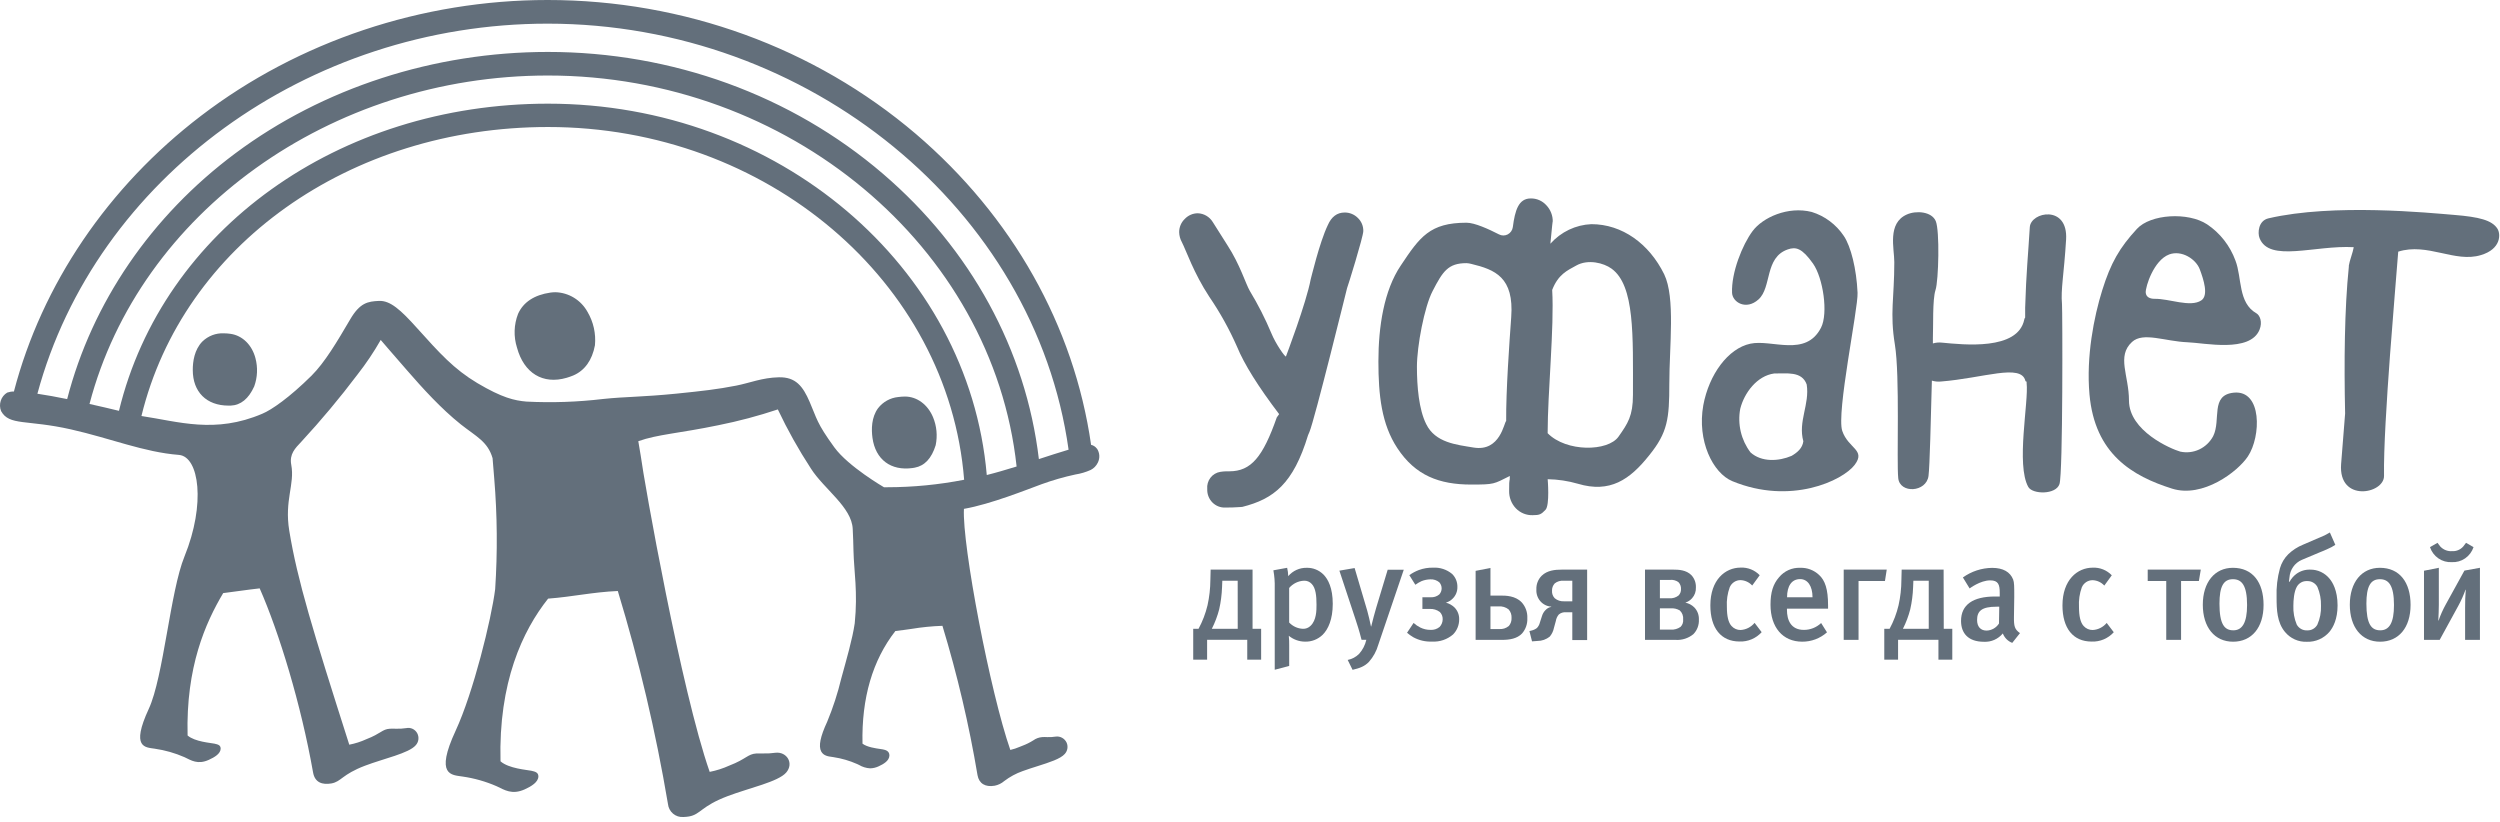 <svg width="499" height="164" viewBox="0 0 499 164" fill="none" xmlns="http://www.w3.org/2000/svg">
<path fill-rule="evenodd" clip-rule="evenodd" d="M46.012 66.633C45.567 66.566 45.118 66.532 44.669 66.53C43.885 66.495 43.102 66.622 42.367 66.903C41.632 67.185 40.96 67.615 40.392 68.167C38.8 69.798 38.471 72.162 38.478 73.861C38.478 78.239 41.224 80.96 45.609 80.96H46.045C48.06 80.877 49.631 79.589 50.745 77.116C51.398 75.312 51.482 73.346 50.987 71.49C50.289 68.825 48.375 66.968 46.012 66.633Z" fill="#636F7B"/>
<path fill-rule="evenodd" clip-rule="evenodd" d="M182.168 93.416L182.597 93.341C184.558 92.977 185.955 91.477 186.76 88.866C187.153 86.987 186.968 85.03 186.23 83.262C185.162 80.727 183.014 79.151 180.63 79.151C180.181 79.155 179.732 79.187 179.287 79.247C178.503 79.323 177.742 79.56 177.049 79.944C176.357 80.328 175.748 80.85 175.258 81.48C173.916 83.317 173.916 85.708 174.144 87.386C174.735 91.73 177.823 94.033 182.168 93.416Z" fill="#636F7B"/>
<path fill-rule="evenodd" clip-rule="evenodd" d="M110.847 58.328C110.523 58.331 110.2 58.354 109.88 58.397C106.65 58.863 104.448 60.309 103.4 62.659C102.568 64.809 102.494 67.188 103.192 69.387C104.575 74.492 108.376 76.794 113.096 75.41C113.535 75.281 113.968 75.131 114.392 74.957C116.682 73.998 118.192 71.915 118.75 68.921C118.972 66.597 118.454 64.261 117.273 62.261C116.627 61.094 115.696 60.117 114.569 59.428C113.443 58.739 112.16 58.36 110.847 58.328V58.328Z" fill="#636F7B"/>
<path fill-rule="evenodd" clip-rule="evenodd" d="M218.923 89.531C218.643 89.151 218.237 88.888 217.781 88.791C214.39 65.091 202.049 43.166 182.792 26.722C162.568 9.503 136.462 0 109.302 0C84.217 0 59.615 8.222 40.096 23.138C21.551 37.301 8.37 56.759 2.777 78.144C2.321 78.138 1.867 78.213 1.434 78.363C0.83 78.726 0.375 79.299 0.152 79.978C-0.072 80.656 -0.048 81.394 0.219 82.056C1.851 85.023 5.322 83.714 14.165 85.708C22.014 87.475 28.722 90.257 35.705 90.799C39.767 91.127 41.077 100.624 36.826 111.059C33.966 118.068 32.643 135.122 29.696 141.487C26.056 149.339 29.024 149.147 30.898 149.442C32.934 149.736 34.922 150.302 36.813 151.128C38.156 151.765 39.459 152.669 41.674 151.669C42.856 151.134 44.018 150.429 44.044 149.442C44.044 148.757 43.568 148.599 42.816 148.435C42.064 148.27 38.901 148.065 37.444 146.804C37.088 133.101 41.03 124.303 44.548 118.383C46.71 118.123 49.443 117.698 51.833 117.438C55.721 126.277 60.079 140.562 62.489 154.177C62.845 156.232 64.376 156.678 66.142 156.376C68.156 156.006 68.216 154.601 72.856 152.834C76.623 151.402 81.585 150.367 82.975 148.757C83.27 148.439 83.458 148.033 83.511 147.599C83.565 147.165 83.481 146.724 83.272 146.342C83.062 145.959 82.739 145.655 82.349 145.473C81.959 145.292 81.522 145.242 81.102 145.331C80.411 145.437 79.712 145.478 79.013 145.454C78.618 145.432 78.221 145.432 77.825 145.454C76.281 145.544 76.066 146.414 73.125 147.544C72.034 148.045 70.889 148.413 69.714 148.64C62.449 125.859 59.367 115.883 57.735 105.92C56.742 99.836 58.87 96.657 58.138 92.792C57.728 90.634 58.897 89.49 60.153 88.161C64.105 83.885 67.845 79.41 71.359 74.752C73.068 72.572 74.616 70.266 75.992 67.852C75.992 67.852 78.329 70.593 81.236 73.909C84.325 77.465 88.031 81.556 91.979 84.707C95.061 87.14 97.351 88.133 98.317 91.449L98.647 95.485C99.257 102.842 99.32 110.236 98.835 117.602C98.076 123.639 94.45 138.294 90.952 145.831C86.755 154.875 90.166 154.656 92.328 154.999C94.674 155.335 96.966 155.987 99.143 156.938C100.694 157.664 102.178 158.706 104.737 157.555C106.079 156.945 107.422 156.123 107.463 154.992C107.463 154.225 106.919 154.026 106.046 153.841C105.173 153.656 101.547 153.409 99.902 151.957C99.493 136.198 104.293 125.92 109.403 119.487C114.352 119.11 118.259 118.185 123.315 117.965C127.554 131.888 130.896 146.078 133.32 160.446C133.393 161.209 133.758 161.911 134.334 162.402C134.911 162.893 135.653 163.133 136.402 163.07H136.469C136.822 163.062 137.175 163.027 137.523 162.967C139.873 162.549 139.914 160.912 145.278 158.891C149.609 157.253 155.317 156.054 156.921 154.204C158.526 152.354 157.035 149.977 154.766 150.251C153.972 150.366 153.17 150.412 152.369 150.388C152.02 150.388 151.65 150.388 150.992 150.388C149.22 150.504 148.978 151.498 145.581 152.806C144.323 153.378 143.005 153.801 141.653 154.067C135.972 137.863 128.566 96.122 127.881 90.908L127.405 88.065C131.212 86.694 135.616 86.489 143.392 84.872C147.406 84.068 151.368 83.016 155.256 81.72C157.187 85.804 159.392 89.746 161.856 93.519C164.475 97.63 170.015 101.227 170.203 105.578C170.283 107.078 170.323 108.517 170.357 110.018C170.451 114.026 171.237 118.185 170.605 124.406C170.135 127.62 168.96 131.593 167.92 135.41C167.211 138.367 166.271 141.261 165.106 144.064C163.723 147.044 163.347 148.921 163.911 149.99C164.374 150.854 165.314 150.984 166.066 151.08L166.375 151.128C167.994 151.374 169.574 151.834 171.075 152.498L171.451 152.676C172.128 153.081 172.89 153.316 173.674 153.361C174.259 153.348 174.834 153.213 175.366 152.964C176.353 152.512 177.494 151.861 177.528 150.792C177.528 149.867 176.716 149.682 176.219 149.579L175.695 149.497C174.829 149.374 173.076 149.134 172.156 148.435C171.948 139.329 174.171 131.772 178.716 125.955C179.858 125.824 180.905 125.674 181.913 125.53C183.963 125.19 186.033 124.984 188.11 124.913C191.079 134.684 193.419 144.642 195.113 154.725C195.409 156.39 196.658 157.157 198.538 156.828C199.246 156.69 199.908 156.366 200.458 155.89C201.569 155.045 202.801 154.379 204.111 153.916C205.051 153.567 206.125 153.231 207.112 152.916C209.462 152.169 211.671 151.47 212.531 150.484C212.801 150.19 212.981 149.822 213.047 149.424C213.114 149.027 213.065 148.619 212.907 148.25C212.714 147.827 212.392 147.479 211.988 147.259C211.585 147.039 211.123 146.959 210.671 147.03C210.127 147.119 209.576 147.151 209.026 147.126C208.688 147.103 208.349 147.103 208.012 147.126C207.376 147.175 206.765 147.4 206.246 147.777C205.554 148.213 204.821 148.576 204.057 148.86L203.56 149.058C202.946 149.325 202.31 149.536 201.66 149.689C197.671 138.281 192.018 108.777 192.401 101.569C197.819 100.624 205.158 97.643 207.918 96.643C210.112 95.848 212.355 95.203 214.632 94.711C215.692 94.546 216.726 94.24 217.707 93.8C218.323 93.487 218.821 92.977 219.124 92.347C219.346 91.908 219.448 91.416 219.419 90.922C219.389 90.429 219.229 89.953 218.956 89.545L218.923 89.531ZM177.112 97.253H176.44C176.44 97.253 169.35 93.142 166.55 89.312C162.937 84.351 163.065 83.549 161.601 80.206C160.258 77.095 158.822 75.231 155.458 75.307C152.094 75.382 149.656 76.444 146.937 76.972C143.184 77.705 140.222 78.041 135.032 78.568C128.183 79.254 124.826 79.164 120.361 79.637C115.294 80.242 110.187 80.416 105.092 80.158C102.689 79.952 100.265 79.418 95.276 76.465C90.576 73.656 87.756 70.497 83.257 65.502C79.967 61.83 77.885 59.966 75.656 60.062C73.427 60.158 71.842 60.418 69.888 63.762C67.276 68.215 64.826 72.354 62.187 74.978C57.782 79.343 54.183 81.83 52.35 82.583C42.91 86.619 35.651 84.146 28.232 83.036C36.524 49.017 69.734 25.351 109.396 25.351C153.04 25.351 189.298 56.184 192.441 95.759C187.388 96.747 182.256 97.248 177.112 97.253V97.253ZM196.96 94.814C193.347 53.114 155.263 20.692 109.396 20.692C67.572 20.692 32.509 45.852 23.747 82.001C22.115 81.604 20.067 81.117 17.865 80.631C27.869 42.48 65.96 15.074 109.356 15.074C157.371 15.074 198.162 49.236 202.915 93.114C200.834 93.752 198.813 94.355 196.96 94.814ZM207.36 91.634C204.762 69.86 193.77 49.709 176.225 34.676C157.935 19 134.193 10.367 109.356 10.367C86.628 10.367 64.47 17.554 46.979 30.6C30.192 43.097 18.355 60.452 13.406 79.658C11.332 79.233 9.284 78.856 7.464 78.589C19.067 35.629 61.381 4.721 109.316 4.721C161.44 4.721 206.595 41.877 213.289 89.757C211.396 90.319 209.388 90.97 207.36 91.634V91.634Z" fill="#636F7B"/>
<path fill-rule="evenodd" clip-rule="evenodd" d="M260.794 113.334C260.101 113.323 259.414 113.466 258.781 113.753C258.148 114.041 257.584 114.466 257.128 114.999C257.119 114.437 257.047 113.878 256.913 113.334L254.167 113.834C254.379 114.985 254.469 116.157 254.436 117.328V133.683L257.323 132.923V128.812C257.323 128.291 257.323 127.537 257.242 126.9C258.159 127.65 259.297 128.063 260.472 128.072C261.12 128.092 261.766 127.981 262.372 127.746C262.978 127.511 263.532 127.156 264.004 126.701C265.118 125.591 266.018 123.598 266.018 120.535C266.018 117.349 265.091 115.629 264.172 114.684C263.727 114.238 263.198 113.889 262.618 113.657C262.038 113.425 261.417 113.315 260.794 113.334V113.334ZM261.58 124.92C261.379 125.118 261.141 125.272 260.88 125.373C260.619 125.474 260.341 125.52 260.062 125.509C259.023 125.469 258.038 125.019 257.316 124.255V117.356C257.688 116.922 258.142 116.571 258.651 116.322C259.16 116.074 259.713 115.934 260.277 115.91C260.565 115.895 260.853 115.945 261.12 116.056C261.387 116.167 261.626 116.337 261.822 116.554C262.614 117.383 262.775 118.904 262.775 120.706C262.775 121.789 262.775 123.81 261.58 124.92V124.92Z" fill="#636F7B"/>
<path fill-rule="evenodd" clip-rule="evenodd" d="M288.605 120.288C289.113 120.142 289.575 119.866 289.948 119.487C290.257 119.189 290.5 118.828 290.663 118.428C290.826 118.028 290.905 117.597 290.895 117.164C290.907 116.677 290.819 116.193 290.637 115.744C290.454 115.294 290.18 114.888 289.834 114.553C288.772 113.674 287.427 113.23 286.061 113.306C285.089 113.282 284.121 113.442 283.207 113.779C282.531 114.035 281.89 114.378 281.3 114.8L282.502 116.718C282.893 116.437 283.308 116.194 283.744 115.992C284.308 115.769 284.906 115.648 285.51 115.636C286.149 115.604 286.777 115.811 287.276 116.218C287.581 116.548 287.752 116.984 287.752 117.438C287.752 117.892 287.581 118.328 287.276 118.657C286.778 119.066 286.147 119.265 285.51 119.212H283.912V121.542H285.376C286.096 121.503 286.807 121.718 287.39 122.152C287.58 122.342 287.729 122.571 287.827 122.824C287.925 123.076 287.971 123.347 287.961 123.618C287.954 124.191 287.73 124.738 287.336 125.146C286.82 125.564 286.168 125.769 285.51 125.722C284.813 125.725 284.124 125.566 283.496 125.256C283.008 125.015 282.556 124.706 282.153 124.338L280.844 126.304C281.238 126.635 281.658 126.933 282.099 127.195C283.249 127.82 284.544 128.118 285.846 128.058C287.367 128.148 288.863 127.64 290.029 126.64C290.42 126.244 290.729 125.774 290.939 125.255C291.149 124.736 291.255 124.179 291.251 123.618C291.262 123.182 291.186 122.749 291.027 122.343C290.869 121.938 290.632 121.57 290.331 121.261C289.847 120.792 289.253 120.457 288.605 120.288V120.288Z" fill="#636F7B"/>
<path fill-rule="evenodd" clip-rule="evenodd" d="M475.026 113.334C471.387 113.334 469.023 116.218 469.023 120.706C469.023 125.194 471.36 128.085 475.066 128.085C478.773 128.085 481.15 125.283 481.15 120.74C481.15 116.198 478.934 113.334 475.026 113.334ZM475.106 125.811C473.341 125.811 472.333 124.618 472.333 120.487C472.333 117.061 473.153 115.609 475.019 115.609C476.758 115.609 477.839 116.801 477.839 120.761C477.846 124.338 476.886 125.811 475.106 125.811Z" fill="#636F7B"/>
<path fill-rule="evenodd" clip-rule="evenodd" d="M359.316 113.334C358.519 113.3 357.725 113.453 356.994 113.779C356.263 114.106 355.615 114.598 355.099 115.218C353.904 116.588 353.393 118.24 353.393 120.699C353.393 125.221 355.837 128.079 359.718 128.079C361.535 128.094 363.295 127.431 364.667 126.215L363.499 124.358C362.566 125.237 361.344 125.727 360.074 125.728C357.389 125.728 356.677 123.673 356.677 121.741V121.494H364.882V120.85C364.882 117.582 364.284 115.862 363.089 114.759C362.064 113.797 360.708 113.285 359.316 113.334V113.334ZM356.697 119.219C356.697 116.945 357.624 115.588 359.309 115.588C360.799 115.588 361.78 116.958 361.78 119.219H356.697Z" fill="#636F7B"/>
<path fill-rule="evenodd" clip-rule="evenodd" d="M489.375 112.203C490.32 112.256 491.256 111.992 492.04 111.452C492.825 110.911 493.414 110.123 493.719 109.209L492.222 108.346C492.046 108.606 491.855 108.855 491.651 109.093C491.371 109.406 491.027 109.65 490.642 109.809C490.257 109.968 489.843 110.037 489.428 110.011C488.997 110.041 488.564 109.974 488.161 109.815C487.757 109.657 487.392 109.41 487.092 109.093C486.887 108.855 486.697 108.606 486.521 108.346L485.024 109.209C485.329 110.125 485.919 110.913 486.705 111.454C487.491 111.994 488.428 112.258 489.375 112.203V112.203Z" fill="#636F7B"/>
<path fill-rule="evenodd" clip-rule="evenodd" d="M401.986 123.125L402.046 119.103C402.046 117.047 402.046 116.273 401.825 115.677C401.227 114.156 399.81 113.347 397.635 113.347C395.543 113.368 393.507 114.034 391.793 115.259L393.136 117.452C393.136 117.452 395.258 115.841 397.239 115.841C398.87 115.841 399.146 116.698 399.146 118.308V119.062H398.212C393.814 119.062 391.424 120.692 391.424 123.94C391.424 126.372 392.841 128.099 395.99 128.099C396.702 128.138 397.414 128.007 398.068 127.719C398.723 127.43 399.303 126.99 399.763 126.434C399.93 126.865 400.184 127.255 400.507 127.58C400.831 127.904 401.218 128.156 401.644 128.318L403.188 126.372C402.12 125.612 401.959 125.009 401.986 123.125ZM398.998 124.454C398.728 124.875 398.363 125.224 397.932 125.469C397.502 125.715 397.02 125.851 396.527 125.865C395.332 125.865 394.627 125.091 394.627 123.755C394.627 121.981 395.52 121.097 398.508 121.097C398.729 121.097 399.052 121.097 399.052 121.097L398.998 124.454Z" fill="#636F7B"/>
<path fill-rule="evenodd" clip-rule="evenodd" d="M250.011 113.697H241.644L241.591 115.752C241.581 117.459 241.39 119.159 241.02 120.823C240.628 122.459 240.025 124.034 239.227 125.509H238.166V131.676H240.939V127.709H248.95V131.676H251.723V125.509H250.011V113.697ZM247.05 125.509H241.879C242.507 124.273 243 122.97 243.35 121.624C243.676 120.175 243.867 118.698 243.921 117.212L243.974 115.91H247.043L247.05 125.509Z" fill="#636F7B"/>
<path fill-rule="evenodd" clip-rule="evenodd" d="M299.476 118.877H297.495V113.361L294.534 113.943V127.722H299.718C301.376 127.722 302.813 127.469 303.794 126.448C304.533 125.604 304.915 124.495 304.855 123.365C304.88 122.794 304.795 122.225 304.603 121.689C304.412 121.152 304.119 120.66 303.74 120.24C302.464 118.904 300.591 118.877 299.476 118.877ZM301.162 124.947C300.614 125.405 299.912 125.624 299.208 125.557H297.495V121.042H299.12C299.844 120.975 300.564 121.193 301.135 121.652C301.335 121.881 301.488 122.149 301.586 122.439C301.684 122.73 301.725 123.037 301.705 123.344C301.736 123.93 301.541 124.506 301.162 124.947V124.947Z" fill="#636F7B"/>
<path fill-rule="evenodd" clip-rule="evenodd" d="M488.206 120.59C487.625 121.636 487.133 122.732 486.736 123.865H486.682C486.736 122.919 486.79 121.7 486.79 120.699V113.334L483.829 113.916V127.722H486.958L490.731 120.823C491.27 119.823 491.732 118.783 492.114 117.712H492.168C492.061 119.014 492.034 119.987 492.034 121.343V127.722H494.995V113.334L491.899 113.889L488.206 120.59Z" fill="#636F7B"/>
<path fill-rule="evenodd" clip-rule="evenodd" d="M274.7 121.275C274.378 122.385 273.995 123.769 273.693 125.043H273.646C273.451 124.077 273.122 122.659 272.907 121.919L270.382 113.382L267.341 113.902L270.597 123.741C270.899 124.687 271.269 125.735 271.766 127.709H272.719C272.482 128.751 271.988 129.713 271.282 130.504C270.657 131.133 269.862 131.558 268.999 131.724L269.973 133.697C271.416 133.361 272.363 133.012 273.236 132.114C274.107 131.132 274.747 129.96 275.109 128.688L280.192 113.717H276.983L274.7 121.275Z" fill="#636F7B"/>
<path fill-rule="evenodd" clip-rule="evenodd" d="M417.711 125.749C417.37 125.755 417.031 125.686 416.717 125.548C416.403 125.41 416.122 125.205 415.892 124.947C415.267 124.262 414.965 123.036 414.965 121.124C414.887 119.794 415.081 118.461 415.536 117.212C415.724 116.786 416.03 116.426 416.417 116.176C416.804 115.926 417.254 115.798 417.711 115.807C418.589 115.843 419.419 116.23 420.021 116.883L421.512 114.827C421.018 114.316 420.425 113.917 419.77 113.654C419.115 113.392 418.414 113.274 417.711 113.306C414.643 113.306 411.668 115.746 411.668 120.843C411.668 125.365 413.756 128.058 417.503 128.058C418.326 128.09 419.145 127.94 419.905 127.618C420.666 127.296 421.349 126.811 421.908 126.194L420.498 124.338C420.151 124.753 419.725 125.092 419.246 125.335C418.767 125.578 418.245 125.719 417.711 125.749V125.749Z" fill="#636F7B"/>
<path fill-rule="evenodd" clip-rule="evenodd" d="M336.399 120.288C336.915 120.118 337.378 119.814 337.742 119.404C338.003 119.113 338.205 118.772 338.335 118.4C338.465 118.028 338.522 117.633 338.501 117.239C338.518 116.793 338.448 116.349 338.295 115.931C338.142 115.513 337.908 115.131 337.608 114.807C336.574 113.752 335.023 113.697 334.049 113.697H328.342V127.722H334.479C335.747 127.801 336.999 127.395 337.99 126.585C338.364 126.207 338.656 125.753 338.846 125.252C339.037 124.752 339.123 124.216 339.098 123.68C339.119 123.229 339.049 122.779 338.89 122.358C338.732 121.937 338.489 121.554 338.178 121.234C337.688 120.749 337.07 120.42 336.399 120.288V120.288ZM331.316 115.752H333.331C333.924 115.683 334.521 115.839 335.009 116.191C335.185 116.369 335.322 116.583 335.411 116.82C335.5 117.056 335.539 117.308 335.526 117.561C335.541 117.801 335.504 118.042 335.42 118.267C335.335 118.491 335.204 118.695 335.036 118.863C334.516 119.268 333.869 119.465 333.216 119.418H331.316V115.752ZM335.446 125.119C334.874 125.523 334.186 125.719 333.492 125.674H331.316V121.426H333.492C334.117 121.376 334.742 121.522 335.284 121.843C335.527 122.069 335.715 122.349 335.831 122.663C335.948 122.976 335.991 123.312 335.956 123.645C335.984 123.914 335.953 124.186 335.865 124.441C335.776 124.696 335.633 124.928 335.446 125.119V125.119Z" fill="#636F7B"/>
<path fill-rule="evenodd" clip-rule="evenodd" d="M428.683 115.972H432.382V127.722H435.343V115.972H438.895L439.278 113.697H428.683V115.972Z" fill="#636F7B"/>
<path fill-rule="evenodd" clip-rule="evenodd" d="M376.592 113.697H368.004V127.722H370.965V115.972H376.236L376.592 113.697Z" fill="#636F7B"/>
<path fill-rule="evenodd" clip-rule="evenodd" d="M347.431 125.749C347.089 125.755 346.75 125.687 346.436 125.548C346.123 125.41 345.841 125.205 345.611 124.947C344.987 124.262 344.685 123.036 344.685 121.124C344.606 119.794 344.801 118.461 345.255 117.212C345.441 116.783 345.747 116.42 346.134 116.168C346.521 115.916 346.972 115.786 347.431 115.793C348.309 115.83 349.138 116.216 349.741 116.869L351.238 114.814C350.743 114.302 350.149 113.903 349.493 113.641C348.837 113.379 348.134 113.26 347.431 113.293C344.362 113.293 341.388 115.732 341.388 120.829C341.388 125.352 343.483 128.044 347.223 128.044C348.045 128.076 348.865 127.926 349.625 127.604C350.385 127.283 351.068 126.797 351.627 126.181L350.217 124.324C349.871 124.741 349.446 125.083 348.967 125.328C348.488 125.573 347.966 125.716 347.431 125.749V125.749Z" fill="#636F7B"/>
<path fill-rule="evenodd" clip-rule="evenodd" d="M387.946 113.697H379.573L379.519 115.752C379.513 117.459 379.322 119.159 378.949 120.823C378.562 122.459 377.961 124.036 377.163 125.509H376.102V131.676H378.855V127.709H386.912V131.676H389.678V125.509H387.973L387.946 113.697ZM384.978 125.509H379.821C380.447 124.272 380.937 122.97 381.285 121.624C381.612 120.175 381.803 118.698 381.856 117.212L381.91 115.91H384.978V125.509Z" fill="#636F7B"/>
<path fill-rule="evenodd" clip-rule="evenodd" d="M307.722 114.916C307.365 115.271 307.087 115.699 306.904 116.171C306.721 116.643 306.638 117.15 306.661 117.657C306.609 118.512 306.892 119.353 307.447 119.995C308.002 120.637 308.784 121.028 309.622 121.083V121.138C309.184 121.219 308.783 121.442 308.48 121.775C308.145 122.113 307.9 122.533 307.769 122.995L307.366 124.242C307.269 124.66 307.063 125.044 306.768 125.352C306.452 125.592 306.091 125.762 305.707 125.852L305.271 125.961L305.794 128.017L306.849 127.935C307.756 127.942 308.638 127.63 309.346 127.051C309.757 126.557 310.039 125.966 310.166 125.331L310.542 123.961C310.618 123.476 310.825 123.023 311.139 122.652C311.339 122.484 311.569 122.358 311.817 122.283C312.065 122.208 312.326 122.184 312.583 122.213H313.832V127.756H316.793V113.697H311.71C310.407 113.697 308.836 113.834 307.722 114.916ZM313.832 115.91V120.021H312.146C311.487 120.053 310.839 119.836 310.327 119.411C310.138 119.216 309.991 118.981 309.898 118.724C309.804 118.466 309.765 118.192 309.783 117.917C309.772 117.647 309.815 117.378 309.908 117.124C310.001 116.871 310.144 116.64 310.327 116.444C310.838 116.044 311.478 115.855 312.119 115.917L313.832 115.91Z" fill="#636F7B"/>
<path fill-rule="evenodd" clip-rule="evenodd" d="M445.69 113.334C442.051 113.334 439.681 116.218 439.681 120.706C439.681 125.194 442.024 128.085 445.724 128.085C449.424 128.085 451.807 125.283 451.807 120.74C451.807 116.198 449.605 113.334 445.69 113.334ZM445.771 125.811C444.005 125.811 443.005 124.618 443.005 120.487C443.005 117.061 443.817 115.609 445.69 115.609C447.429 115.609 448.517 116.801 448.517 120.761C448.517 124.338 447.537 125.811 445.771 125.811Z" fill="#636F7B"/>
<path fill-rule="evenodd" clip-rule="evenodd" d="M461.12 113.697C460.129 113.664 459.154 113.965 458.347 114.553C457.795 114.967 457.337 115.498 457.004 116.109H456.87L456.977 115.252C457.03 114.496 457.286 113.77 457.717 113.154C458.148 112.537 458.738 112.054 459.422 111.758L462.974 110.264C463.383 110.1 463.9 109.901 464.585 109.579C465.125 109.355 465.643 109.078 466.129 108.75L465.042 106.283L463.981 106.866L459.69 108.716C458.593 109.158 457.588 109.809 456.729 110.634C455.953 111.406 455.384 112.369 455.077 113.43C454.56 115.305 454.334 117.252 454.406 119.199C454.406 121.693 454.493 124.214 456.071 126.126C456.606 126.776 457.28 127.292 458.042 127.634C458.803 127.976 459.631 128.135 460.462 128.099C461.306 128.129 462.146 127.967 462.922 127.626C463.698 127.285 464.389 126.773 464.948 126.126C465.706 125.215 466.579 123.577 466.579 120.836C466.579 117.76 465.518 116.177 465.028 115.567C464.559 114.973 463.963 114.495 463.286 114.171C462.609 113.847 461.868 113.685 461.12 113.697ZM462.557 124.66C462.355 125.032 462.053 125.339 461.687 125.546C461.322 125.752 460.906 125.848 460.489 125.824C460.074 125.844 459.661 125.745 459.297 125.539C458.933 125.334 458.632 125.029 458.428 124.66C457.935 123.479 457.706 122.201 457.756 120.919C457.756 119.781 457.891 118.116 458.428 117.15C458.629 116.777 458.929 116.47 459.294 116.264C459.658 116.058 460.073 115.961 460.489 115.985C460.906 115.963 461.321 116.06 461.686 116.266C462.052 116.472 462.353 116.778 462.557 117.15C463.064 118.337 463.307 119.624 463.269 120.919C463.32 122.201 463.076 123.477 462.557 124.646V124.66Z" fill="#636F7B"/>
<path fill-rule="evenodd" clip-rule="evenodd" d="M498.48 45.639C497.398 43.954 494.847 43.303 489.872 42.898C484.896 42.494 465.773 40.555 452.774 43.584C450.76 44.056 450.592 46.475 451.008 47.53C452.935 52.456 462.054 48.901 469.809 49.339C469.627 50.422 468.956 52.08 468.828 53.025C468.825 53.098 468.825 53.171 468.828 53.245C467.956 61.624 467.868 72.361 468.083 82.426C468.083 82.474 468.083 82.529 468.083 82.576C467.794 86.276 467.499 89.778 467.284 92.648C466.713 100.343 475.919 98.609 475.852 94.971C475.765 89.709 476.369 80.048 477.047 70.867C477.718 62.152 478.39 53.868 478.685 50.23C484.527 48.38 489.999 52.511 495.189 50.915C499.211 49.723 499.185 46.742 498.48 45.639Z" fill="#636F7B"/>
<path fill-rule="evenodd" clip-rule="evenodd" d="M246.909 69.202C248.337 72.678 251.139 77.164 255.315 82.659L255.188 82.837L254.845 83.317C252.079 91.189 249.735 94.074 245.378 94.074H244.773C244.371 94.082 243.969 94.119 243.572 94.183C242.79 94.306 242.084 94.729 241.6 95.366C241.115 96.004 240.888 96.806 240.966 97.609C240.944 98.1 241.023 98.591 241.197 99.049C241.371 99.508 241.637 99.924 241.977 100.273C242.318 100.621 242.725 100.892 243.174 101.071C243.623 101.249 244.104 101.33 244.585 101.309C245.619 101.309 246.613 101.275 247.567 101.206L247.976 101.172C254.234 99.589 258.122 96.595 261.09 86.859C261.169 86.639 261.261 86.424 261.365 86.215C262.385 83.837 268.845 57.595 268.872 57.52C268.986 57.307 272.115 47.242 272.115 46.119C272.124 45.626 272.031 45.136 271.841 44.682C271.651 44.229 271.369 43.822 271.014 43.488C270.666 43.142 270.256 42.87 269.805 42.686C269.355 42.503 268.873 42.412 268.388 42.419C266.891 42.419 265.763 43.255 265.031 44.933C263.339 48.455 261.674 55.642 261.62 55.725C260.754 60.425 256.678 71.141 256.678 71.141C256.571 71.401 254.603 68.62 253.737 66.454C252.516 63.553 251.086 60.748 249.46 58.061C248.641 56.657 247.499 52.785 244.961 48.894C243.681 46.847 242.714 45.319 242.061 44.31C241.743 43.795 241.306 43.367 240.789 43.064C240.271 42.76 239.689 42.591 239.093 42.569C238.605 42.568 238.123 42.668 237.674 42.862C237.225 43.056 236.819 43.342 236.481 43.7C236.126 44.037 235.844 44.446 235.651 44.9C235.458 45.354 235.359 45.843 235.36 46.338C235.376 47.041 235.562 47.728 235.904 48.339C236.77 50.017 238.24 54.464 241.383 59.246C243.525 62.382 245.375 65.715 246.909 69.202V69.202Z" fill="#636F7B"/>
<path fill-rule="evenodd" clip-rule="evenodd" d="M333.196 76.622C333.196 69.085 334.432 59.425 332.169 54.738C329.168 48.647 323.796 44.742 317.639 44.742C316.089 44.807 314.567 45.186 313.162 45.856C311.757 46.527 310.497 47.475 309.454 48.647C309.772 45.294 309.931 43.83 309.931 44.255C309.941 43.651 309.834 43.05 309.616 42.488C309.398 41.926 309.074 41.414 308.662 40.98C308.264 40.537 307.779 40.186 307.239 39.95C306.698 39.713 306.114 39.597 305.526 39.61C303.102 39.61 302.39 42.001 301.961 45.324C301.919 45.632 301.805 45.926 301.628 46.18C301.452 46.434 301.219 46.641 300.948 46.784C300.677 46.927 300.376 47.002 300.071 47.002C299.766 47.002 299.465 46.927 299.194 46.783C297.086 45.701 294.333 44.454 292.721 44.454C285.389 44.454 283.388 47.297 279.595 52.998C276.237 57.979 275.13 65.194 275.13 72.128C275.13 78.897 275.754 84.659 278.91 89.449C282.515 94.93 287.296 96.718 293.641 96.718C298.301 96.718 298.113 96.629 301.363 95.005C301.363 96.664 301.222 94.841 301.222 97.965C301.206 98.61 301.317 99.251 301.548 99.851C301.778 100.451 302.124 100.998 302.565 101.46C303.001 101.912 303.525 102.268 304.103 102.504C304.681 102.74 305.3 102.851 305.922 102.83C307.265 102.83 307.614 102.686 308.487 101.754C309.36 100.823 308.917 95.65 308.917 95.65C310.961 95.685 312.993 95.991 314.96 96.561C321.332 98.459 325.3 95.773 329.194 90.86C332.86 86.331 333.196 83.591 333.196 76.622ZM301.638 63.316C301.269 68.455 300.584 77.979 300.631 84.043C300.215 84.242 299.496 90.209 294.145 89.332C290.68 88.757 286.49 88.366 284.671 84.653C283.2 81.727 282.818 77.116 282.818 73.197C282.818 69.127 284.295 61.247 285.953 58.089C287.968 54.183 289.028 52.525 292.701 52.525C293.019 52.538 293.334 52.587 293.641 52.669C298.422 53.82 302.229 55.341 301.638 63.316V63.316ZM325.938 78.794C325.938 83.029 324.911 84.516 323.057 87.153C320.949 90.148 312.643 90.271 308.91 86.468C308.91 78.335 310.253 65.262 309.816 57.869C311.032 54.738 312.851 53.984 314.611 53.005C316.967 51.675 320.103 52.477 321.674 53.628C326.314 56.999 325.938 66.955 325.938 78.794Z" fill="#636F7B"/>
<path fill-rule="evenodd" clip-rule="evenodd" d="M345.772 96.04C357.368 100.836 367.796 95.965 370.206 92.772C372.462 89.764 368.917 89.552 367.715 86.009C366.513 82.467 370.905 61.569 370.77 58.459C370.562 53.662 369.427 49.168 368.031 47.105C366.496 44.806 364.235 43.113 361.625 42.309C356.871 41.11 351.842 43.405 349.815 46.126C347.787 48.846 345.551 54.409 345.719 58.459C345.806 60.329 348.519 61.994 350.996 59.767C353.682 57.349 352.171 51.408 356.838 49.784C358.469 49.216 359.685 49.517 361.887 52.621C363.901 55.505 364.942 62.542 363.478 65.406C360.417 71.367 353.669 67.688 349.378 68.599C344.906 69.545 341.113 74.766 339.978 80.884C338.709 87.976 341.878 94.423 345.772 96.04ZM347.35 81.603C348.143 78.418 350.708 74.999 354.139 74.546C356.563 74.594 359.651 74.005 360.618 76.746C361.243 80.706 358.852 84.118 359.947 88.078C359.772 89.449 358.758 90.319 357.603 90.99C355.059 92.08 351.614 92.299 349.405 90.305C348.477 89.087 347.814 87.68 347.46 86.18C347.105 84.68 347.068 83.12 347.35 81.603V81.603Z" fill="#636F7B"/>
<path fill-rule="evenodd" clip-rule="evenodd" d="M448.685 91.086C451.324 87.126 451.545 77.794 445.858 78.376C441.111 78.856 443.367 83.803 441.749 87.058C441.126 88.226 440.149 89.158 438.964 89.714C437.78 90.269 436.451 90.419 435.176 90.141C433.295 89.606 424.956 86.03 424.943 79.939C424.943 74.944 422.438 71.114 425.547 68.257C427.776 66.201 432.127 68.147 436.653 68.318C440.01 68.442 449.115 70.456 451.002 65.81C451.633 64.255 451.062 62.926 450.377 62.535C446.684 60.439 447.517 55.444 446.201 52.025C445.117 49.054 443.131 46.514 440.534 44.776C436.733 42.282 429.253 42.72 426.527 45.687C423.063 49.442 421.303 52.477 419.591 57.979C417.96 63.214 416.382 71.141 417.06 78.719C418.121 90.614 425.594 95.026 433.557 97.534C439.674 99.459 446.671 94.149 448.685 91.086ZM432.946 50.791C435.478 49.853 438.318 51.73 439.077 53.758C439.835 55.786 440.876 58.959 439.379 59.959C437.197 61.419 432.94 59.582 430.052 59.644C429.092 59.644 428.354 59.281 428.286 58.397C428.219 57.239 429.885 51.943 432.96 50.791H432.946Z" fill="#636F7B"/>
<path fill-rule="evenodd" clip-rule="evenodd" d="M411.574 60.685C411.306 57.712 411.97 54.82 412.393 47.818C412.816 40.816 405.336 42.261 405.148 45.344C404.813 50.935 404.43 54.437 404.222 61.412C404.222 61.603 404.222 62.35 404.222 63.392C404.127 63.496 404.066 63.628 404.047 63.769C402.778 70.017 391.894 68.798 387.59 68.387C386.99 68.322 386.383 68.378 385.804 68.551C385.804 68.072 385.804 67.701 385.804 67.482C385.905 65.159 385.703 59.781 386.328 57.89C386.952 55.999 387.187 46.03 386.375 44.125C385.562 42.22 382.487 41.98 380.614 42.809C376.659 44.556 378.103 49.579 378.103 52.326C378.103 59.562 377.189 62.46 378.217 68.77C379.244 75.081 378.546 92.066 378.888 95.444C379.21 98.575 384.515 98.287 384.931 94.985C385.18 93.128 385.408 83.392 385.603 75.972C386.172 76.146 386.769 76.209 387.362 76.156C395.963 75.471 403.396 72.525 404.269 76.006C404.269 76.095 404.383 76.15 404.511 76.184C404.506 76.273 404.506 76.362 404.511 76.451C404.96 80.172 402.355 92.779 404.853 97.205C405.692 98.685 410.359 98.788 411.071 96.623C411.782 94.457 411.675 61.843 411.574 60.685Z" fill="#636F7B"/>
</svg>

